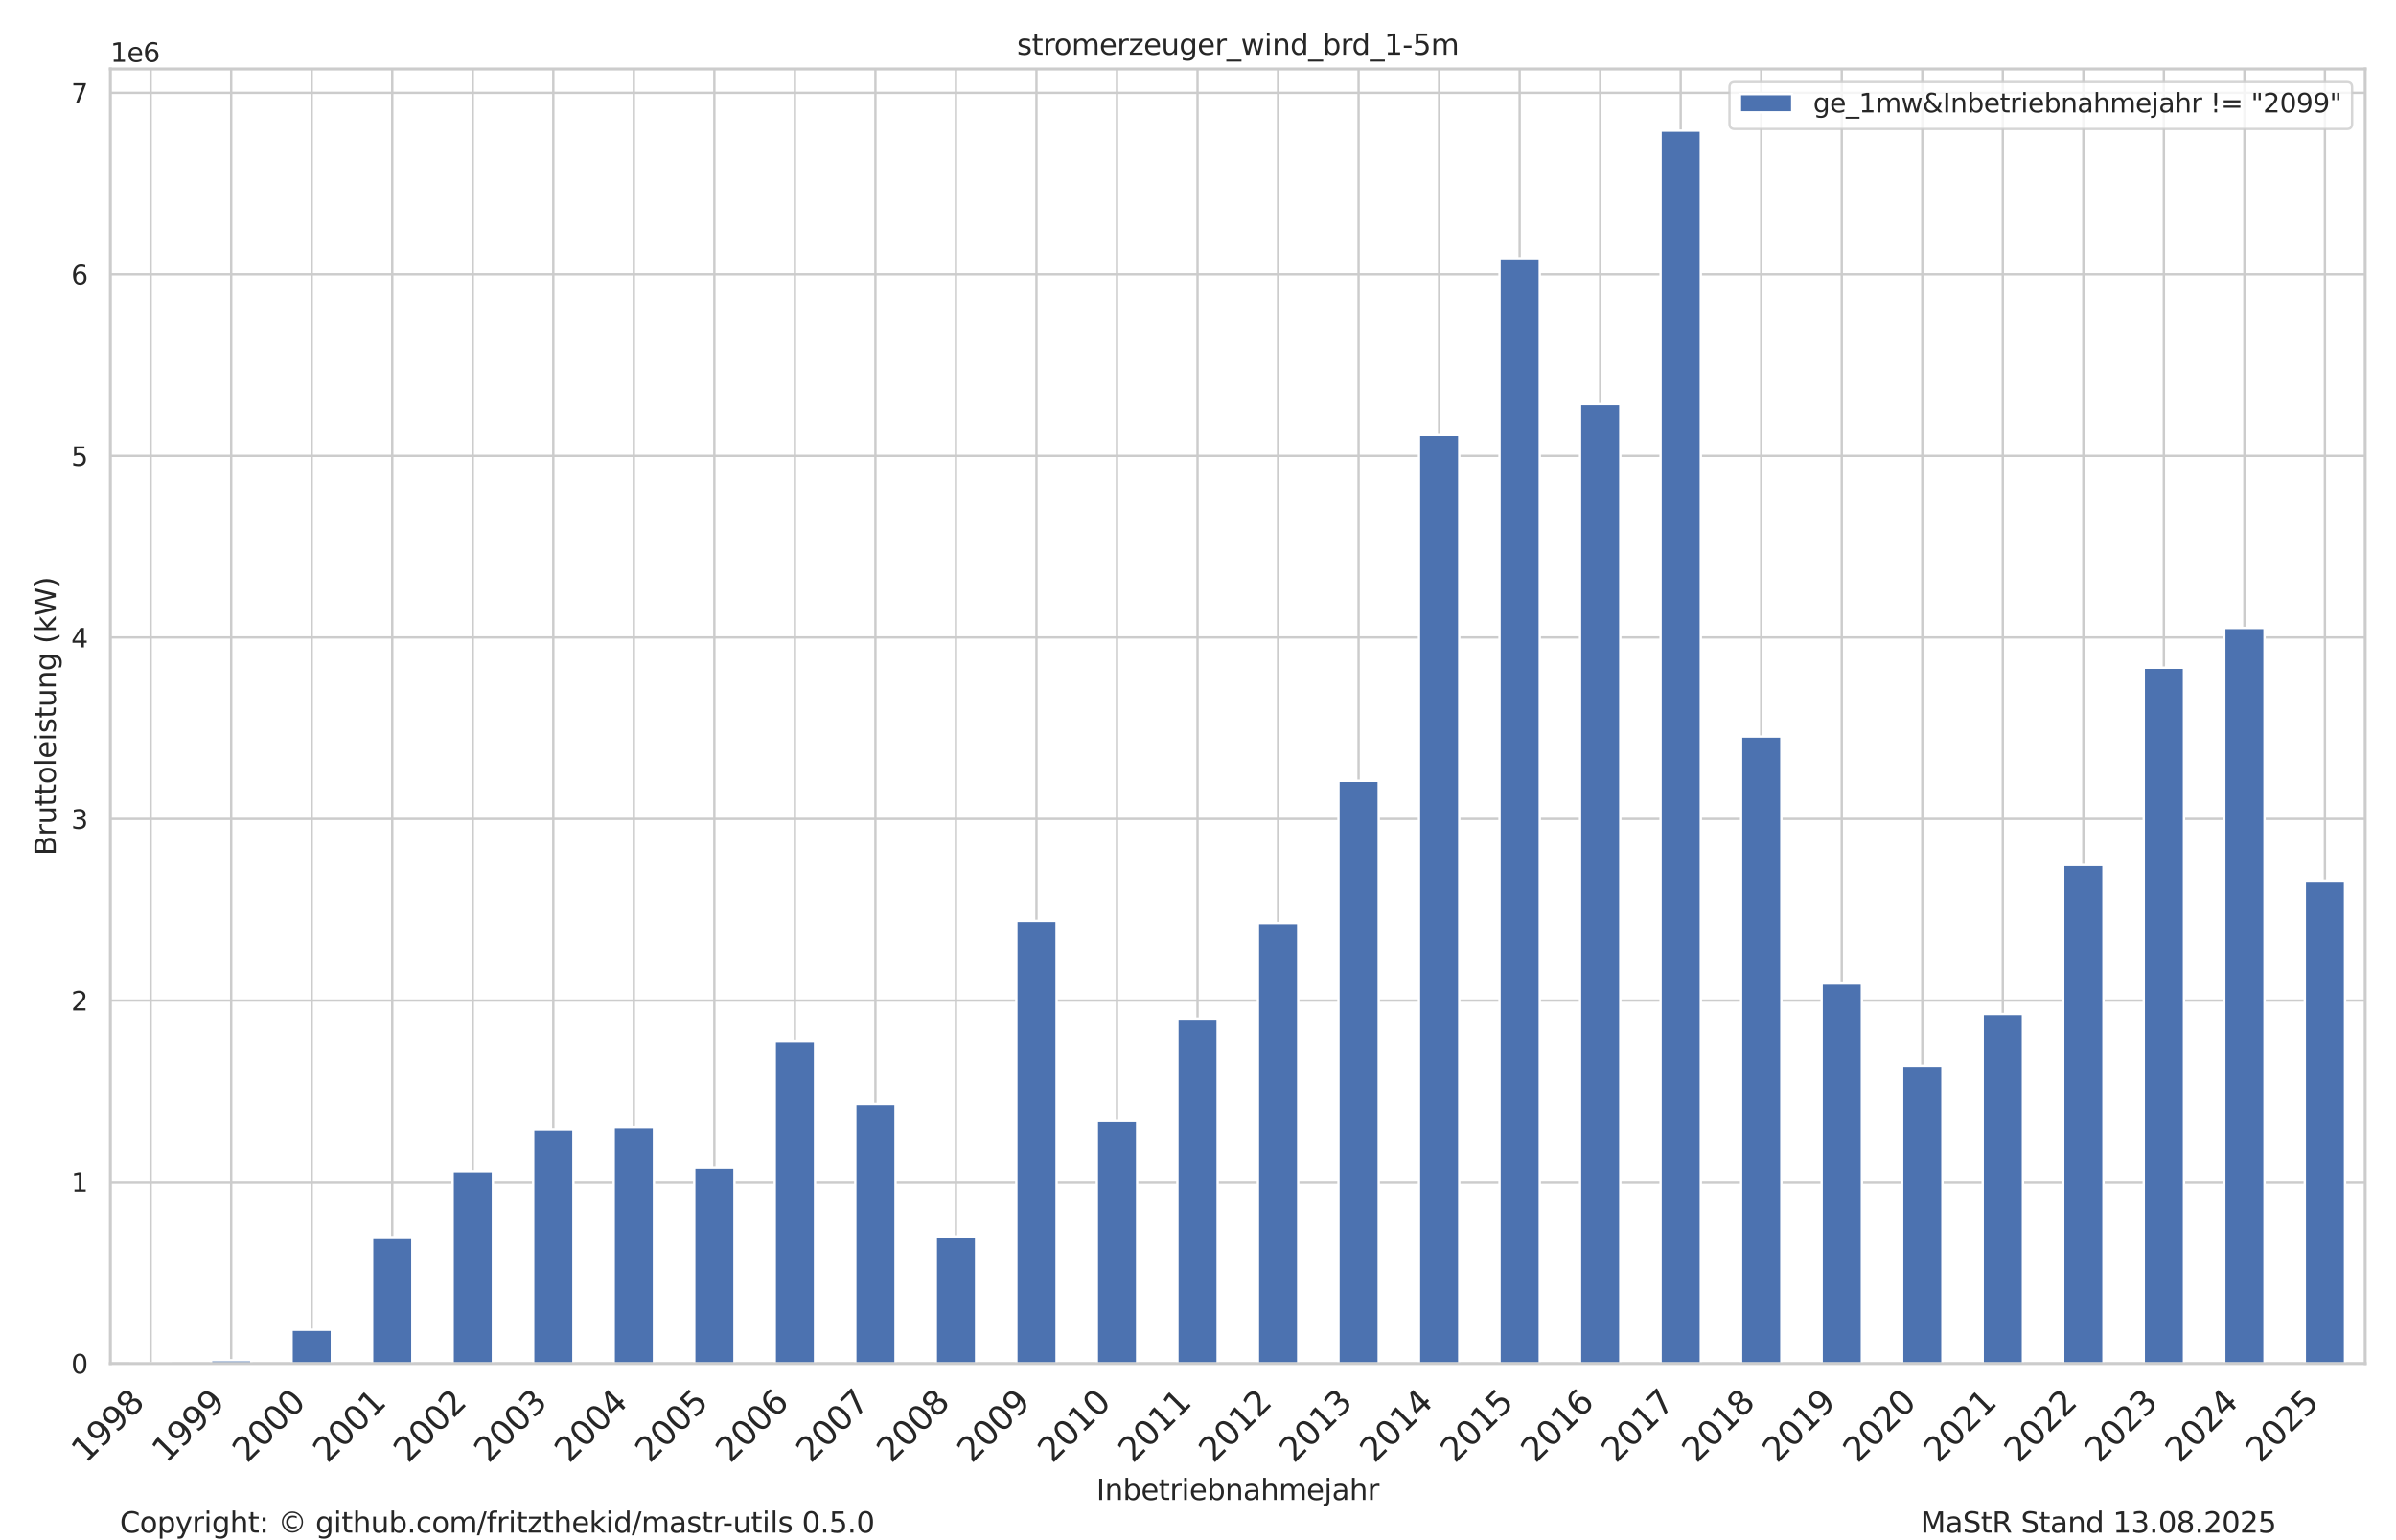 <?xml version="1.0" encoding="UTF-8" standalone="no"?>
<!DOCTYPE svg PUBLIC "-//W3C//DTD SVG 1.1//EN" "http://www.w3.org/Graphics/SVG/1.1/DTD/svg11.dtd">
<svg xmlns:xlink="http://www.w3.org/1999/xlink" width="1008pt" height="648pt" viewBox="0 0 1008 648" xmlns="http://www.w3.org/2000/svg" version="1.1">
 <defs>
  <style type="text/css">*{stroke-linejoin: round; stroke-linecap: butt}</style>
 </defs>
 <g id="figure_1">
  <g id="patch_1">
   <path d="M 0 648  L 1008 648  L 1008 0  L 0 0  z " style="fill: #ffffff"/>
  </g>
  <g id="axes_1">
   <g id="patch_2">
    <path d="M 46.44 573.705  L 995.04 573.705  L 995.04 29.04  L 46.44 29.04  z " style="fill: #ffffff"/>
   </g>
   <g id="matplotlib.axis_1">
    <g id="xtick_1">
     <g id="line2d_1">
      <path d="M 63.379 573.705  L 63.379 29.04  " clip-path="url(#p57f9982b40)" style="fill: none; stroke: #cccccc; stroke-linecap: round"/>
     </g>
     <g id="text_1">
      <!-- 1998 -->
      <g style="fill: #262626" transform="translate(36.126 615.922) rotate(-45) scale(0.14 -0.14)">
       <defs>
        <path id="DejaVuSans-31" d="M 794 531  L 1825 531  L 1825 4091  L 703 3866  L 703 4441  L 1819 4666  L 2450 4666  L 2450 531  L 3481 531  L 3481 0  L 794 0  L 794 531  z " transform="scale(0.016)"/>
        <path id="DejaVuSans-39" d="M 703 97  L 703 672  Q 941 559 1184 500  Q 1428 441 1663 441  Q 2288 441 2617 861  Q 2947 1281 2994 2138  Q 2813 1869 2534 1725  Q 2256 1581 1919 1581  Q 1219 1581 811 2004  Q 403 2428 403 3163  Q 403 3881 828 4315  Q 1253 4750 1959 4750  Q 2769 4750 3195 4129  Q 3622 3509 3622 2328  Q 3622 1225 3098 567  Q 2575 -91 1691 -91  Q 1453 -91 1209 -44  Q 966 3 703 97  z M 1959 2075  Q 2384 2075 2632 2365  Q 2881 2656 2881 3163  Q 2881 3666 2632 3958  Q 2384 4250 1959 4250  Q 1534 4250 1286 3958  Q 1038 3666 1038 3163  Q 1038 2656 1286 2365  Q 1534 2075 1959 2075  z " transform="scale(0.016)"/>
        <path id="DejaVuSans-38" d="M 2034 2216  Q 1584 2216 1326 1975  Q 1069 1734 1069 1313  Q 1069 891 1326 650  Q 1584 409 2034 409  Q 2484 409 2743 651  Q 3003 894 3003 1313  Q 3003 1734 2745 1975  Q 2488 2216 2034 2216  z M 1403 2484  Q 997 2584 770 2862  Q 544 3141 544 3541  Q 544 4100 942 4425  Q 1341 4750 2034 4750  Q 2731 4750 3128 4425  Q 3525 4100 3525 3541  Q 3525 3141 3298 2862  Q 3072 2584 2669 2484  Q 3125 2378 3379 2068  Q 3634 1759 3634 1313  Q 3634 634 3220 271  Q 2806 -91 2034 -91  Q 1263 -91 848 271  Q 434 634 434 1313  Q 434 1759 690 2068  Q 947 2378 1403 2484  z M 1172 3481  Q 1172 3119 1398 2916  Q 1625 2713 2034 2713  Q 2441 2713 2670 2916  Q 2900 3119 2900 3481  Q 2900 3844 2670 4047  Q 2441 4250 2034 4250  Q 1625 4250 1398 4047  Q 1172 3844 1172 3481  z " transform="scale(0.016)"/>
       </defs>
       <use xlink:href="#DejaVuSans-31"/>
       <use xlink:href="#DejaVuSans-39" transform="translate(63.623 0)"/>
       <use xlink:href="#DejaVuSans-39" transform="translate(127.246 0)"/>
       <use xlink:href="#DejaVuSans-38" transform="translate(190.869 0)"/>
      </g>
     </g>
    </g>
    <g id="xtick_2">
     <g id="line2d_2">
      <path d="M 97.258 573.705  L 97.258 29.04  " clip-path="url(#p57f9982b40)" style="fill: none; stroke: #cccccc; stroke-linecap: round"/>
     </g>
     <g id="text_2">
      <!-- 1999 -->
      <g style="fill: #262626" transform="translate(70.005 615.922) rotate(-45) scale(0.14 -0.14)">
       <use xlink:href="#DejaVuSans-31"/>
       <use xlink:href="#DejaVuSans-39" transform="translate(63.623 0)"/>
       <use xlink:href="#DejaVuSans-39" transform="translate(127.246 0)"/>
       <use xlink:href="#DejaVuSans-39" transform="translate(190.869 0)"/>
      </g>
     </g>
    </g>
    <g id="xtick_3">
     <g id="line2d_3">
      <path d="M 131.136 573.705  L 131.136 29.04  " clip-path="url(#p57f9982b40)" style="fill: none; stroke: #cccccc; stroke-linecap: round"/>
     </g>
     <g id="text_3">
      <!-- 2000 -->
      <g style="fill: #262626" transform="translate(103.883 615.922) rotate(-45) scale(0.14 -0.14)">
       <defs>
        <path id="DejaVuSans-32" d="M 1228 531  L 3431 531  L 3431 0  L 469 0  L 469 531  Q 828 903 1448 1529  Q 2069 2156 2228 2338  Q 2531 2678 2651 2914  Q 2772 3150 2772 3378  Q 2772 3750 2511 3984  Q 2250 4219 1831 4219  Q 1534 4219 1204 4116  Q 875 4013 500 3803  L 500 4441  Q 881 4594 1212 4672  Q 1544 4750 1819 4750  Q 2544 4750 2975 4387  Q 3406 4025 3406 3419  Q 3406 3131 3298 2873  Q 3191 2616 2906 2266  Q 2828 2175 2409 1742  Q 1991 1309 1228 531  z " transform="scale(0.016)"/>
        <path id="DejaVuSans-30" d="M 2034 4250  Q 1547 4250 1301 3770  Q 1056 3291 1056 2328  Q 1056 1369 1301 889  Q 1547 409 2034 409  Q 2525 409 2770 889  Q 3016 1369 3016 2328  Q 3016 3291 2770 3770  Q 2525 4250 2034 4250  z M 2034 4750  Q 2819 4750 3233 4129  Q 3647 3509 3647 2328  Q 3647 1150 3233 529  Q 2819 -91 2034 -91  Q 1250 -91 836 529  Q 422 1150 422 2328  Q 422 3509 836 4129  Q 1250 4750 2034 4750  z " transform="scale(0.016)"/>
       </defs>
       <use xlink:href="#DejaVuSans-32"/>
       <use xlink:href="#DejaVuSans-30" transform="translate(63.623 0)"/>
       <use xlink:href="#DejaVuSans-30" transform="translate(127.246 0)"/>
       <use xlink:href="#DejaVuSans-30" transform="translate(190.869 0)"/>
      </g>
     </g>
    </g>
    <g id="xtick_4">
     <g id="line2d_4">
      <path d="M 165.015 573.705  L 165.015 29.04  " clip-path="url(#p57f9982b40)" style="fill: none; stroke: #cccccc; stroke-linecap: round"/>
     </g>
     <g id="text_4">
      <!-- 2001 -->
      <g style="fill: #262626" transform="translate(137.762 615.922) rotate(-45) scale(0.14 -0.14)">
       <use xlink:href="#DejaVuSans-32"/>
       <use xlink:href="#DejaVuSans-30" transform="translate(63.623 0)"/>
       <use xlink:href="#DejaVuSans-30" transform="translate(127.246 0)"/>
       <use xlink:href="#DejaVuSans-31" transform="translate(190.869 0)"/>
      </g>
     </g>
    </g>
    <g id="xtick_5">
     <g id="line2d_5">
      <path d="M 198.894 573.705  L 198.894 29.04  " clip-path="url(#p57f9982b40)" style="fill: none; stroke: #cccccc; stroke-linecap: round"/>
     </g>
     <g id="text_5">
      <!-- 2002 -->
      <g style="fill: #262626" transform="translate(171.641 615.922) rotate(-45) scale(0.14 -0.14)">
       <use xlink:href="#DejaVuSans-32"/>
       <use xlink:href="#DejaVuSans-30" transform="translate(63.623 0)"/>
       <use xlink:href="#DejaVuSans-30" transform="translate(127.246 0)"/>
       <use xlink:href="#DejaVuSans-32" transform="translate(190.869 0)"/>
      </g>
     </g>
    </g>
    <g id="xtick_6">
     <g id="line2d_6">
      <path d="M 232.772 573.705  L 232.772 29.04  " clip-path="url(#p57f9982b40)" style="fill: none; stroke: #cccccc; stroke-linecap: round"/>
     </g>
     <g id="text_6">
      <!-- 2003 -->
      <g style="fill: #262626" transform="translate(205.519 615.922) rotate(-45) scale(0.14 -0.14)">
       <defs>
        <path id="DejaVuSans-33" d="M 2597 2516  Q 3050 2419 3304 2112  Q 3559 1806 3559 1356  Q 3559 666 3084 287  Q 2609 -91 1734 -91  Q 1441 -91 1130 -33  Q 819 25 488 141  L 488 750  Q 750 597 1062 519  Q 1375 441 1716 441  Q 2309 441 2620 675  Q 2931 909 2931 1356  Q 2931 1769 2642 2001  Q 2353 2234 1838 2234  L 1294 2234  L 1294 2753  L 1863 2753  Q 2328 2753 2575 2939  Q 2822 3125 2822 3475  Q 2822 3834 2567 4026  Q 2313 4219 1838 4219  Q 1578 4219 1281 4162  Q 984 4106 628 3988  L 628 4550  Q 988 4650 1302 4700  Q 1616 4750 1894 4750  Q 2613 4750 3031 4423  Q 3450 4097 3450 3541  Q 3450 3153 3228 2886  Q 3006 2619 2597 2516  z " transform="scale(0.016)"/>
       </defs>
       <use xlink:href="#DejaVuSans-32"/>
       <use xlink:href="#DejaVuSans-30" transform="translate(63.623 0)"/>
       <use xlink:href="#DejaVuSans-30" transform="translate(127.246 0)"/>
       <use xlink:href="#DejaVuSans-33" transform="translate(190.869 0)"/>
      </g>
     </g>
    </g>
    <g id="xtick_7">
     <g id="line2d_7">
      <path d="M 266.651 573.705  L 266.651 29.04  " clip-path="url(#p57f9982b40)" style="fill: none; stroke: #cccccc; stroke-linecap: round"/>
     </g>
     <g id="text_7">
      <!-- 2004 -->
      <g style="fill: #262626" transform="translate(239.398 615.922) rotate(-45) scale(0.14 -0.14)">
       <defs>
        <path id="DejaVuSans-34" d="M 2419 4116  L 825 1625  L 2419 1625  L 2419 4116  z M 2253 4666  L 3047 4666  L 3047 1625  L 3713 1625  L 3713 1100  L 3047 1100  L 3047 0  L 2419 0  L 2419 1100  L 313 1100  L 313 1709  L 2253 4666  z " transform="scale(0.016)"/>
       </defs>
       <use xlink:href="#DejaVuSans-32"/>
       <use xlink:href="#DejaVuSans-30" transform="translate(63.623 0)"/>
       <use xlink:href="#DejaVuSans-30" transform="translate(127.246 0)"/>
       <use xlink:href="#DejaVuSans-34" transform="translate(190.869 0)"/>
      </g>
     </g>
    </g>
    <g id="xtick_8">
     <g id="line2d_8">
      <path d="M 300.529 573.705  L 300.529 29.04  " clip-path="url(#p57f9982b40)" style="fill: none; stroke: #cccccc; stroke-linecap: round"/>
     </g>
     <g id="text_8">
      <!-- 2005 -->
      <g style="fill: #262626" transform="translate(273.276 615.922) rotate(-45) scale(0.14 -0.14)">
       <defs>
        <path id="DejaVuSans-35" d="M 691 4666  L 3169 4666  L 3169 4134  L 1269 4134  L 1269 2991  Q 1406 3038 1543 3061  Q 1681 3084 1819 3084  Q 2600 3084 3056 2656  Q 3513 2228 3513 1497  Q 3513 744 3044 326  Q 2575 -91 1722 -91  Q 1428 -91 1123 -41  Q 819 9 494 109  L 494 744  Q 775 591 1075 516  Q 1375 441 1709 441  Q 2250 441 2565 725  Q 2881 1009 2881 1497  Q 2881 1984 2565 2268  Q 2250 2553 1709 2553  Q 1456 2553 1204 2497  Q 953 2441 691 2322  L 691 4666  z " transform="scale(0.016)"/>
       </defs>
       <use xlink:href="#DejaVuSans-32"/>
       <use xlink:href="#DejaVuSans-30" transform="translate(63.623 0)"/>
       <use xlink:href="#DejaVuSans-30" transform="translate(127.246 0)"/>
       <use xlink:href="#DejaVuSans-35" transform="translate(190.869 0)"/>
      </g>
     </g>
    </g>
    <g id="xtick_9">
     <g id="line2d_9">
      <path d="M 334.408 573.705  L 334.408 29.04  " clip-path="url(#p57f9982b40)" style="fill: none; stroke: #cccccc; stroke-linecap: round"/>
     </g>
     <g id="text_9">
      <!-- 2006 -->
      <g style="fill: #262626" transform="translate(307.155 615.922) rotate(-45) scale(0.14 -0.14)">
       <defs>
        <path id="DejaVuSans-36" d="M 2113 2584  Q 1688 2584 1439 2293  Q 1191 2003 1191 1497  Q 1191 994 1439 701  Q 1688 409 2113 409  Q 2538 409 2786 701  Q 3034 994 3034 1497  Q 3034 2003 2786 2293  Q 2538 2584 2113 2584  z M 3366 4563  L 3366 3988  Q 3128 4100 2886 4159  Q 2644 4219 2406 4219  Q 1781 4219 1451 3797  Q 1122 3375 1075 2522  Q 1259 2794 1537 2939  Q 1816 3084 2150 3084  Q 2853 3084 3261 2657  Q 3669 2231 3669 1497  Q 3669 778 3244 343  Q 2819 -91 2113 -91  Q 1303 -91 875 529  Q 447 1150 447 2328  Q 447 3434 972 4092  Q 1497 4750 2381 4750  Q 2619 4750 2861 4703  Q 3103 4656 3366 4563  z " transform="scale(0.016)"/>
       </defs>
       <use xlink:href="#DejaVuSans-32"/>
       <use xlink:href="#DejaVuSans-30" transform="translate(63.623 0)"/>
       <use xlink:href="#DejaVuSans-30" transform="translate(127.246 0)"/>
       <use xlink:href="#DejaVuSans-36" transform="translate(190.869 0)"/>
      </g>
     </g>
    </g>
    <g id="xtick_10">
     <g id="line2d_10">
      <path d="M 368.286 573.705  L 368.286 29.04  " clip-path="url(#p57f9982b40)" style="fill: none; stroke: #cccccc; stroke-linecap: round"/>
     </g>
     <g id="text_10">
      <!-- 2007 -->
      <g style="fill: #262626" transform="translate(341.033 615.922) rotate(-45) scale(0.14 -0.14)">
       <defs>
        <path id="DejaVuSans-37" d="M 525 4666  L 3525 4666  L 3525 4397  L 1831 0  L 1172 0  L 2766 4134  L 525 4134  L 525 4666  z " transform="scale(0.016)"/>
       </defs>
       <use xlink:href="#DejaVuSans-32"/>
       <use xlink:href="#DejaVuSans-30" transform="translate(63.623 0)"/>
       <use xlink:href="#DejaVuSans-30" transform="translate(127.246 0)"/>
       <use xlink:href="#DejaVuSans-37" transform="translate(190.869 0)"/>
      </g>
     </g>
    </g>
    <g id="xtick_11">
     <g id="line2d_11">
      <path d="M 402.165 573.705  L 402.165 29.04  " clip-path="url(#p57f9982b40)" style="fill: none; stroke: #cccccc; stroke-linecap: round"/>
     </g>
     <g id="text_11">
      <!-- 2008 -->
      <g style="fill: #262626" transform="translate(374.912 615.922) rotate(-45) scale(0.14 -0.14)">
       <use xlink:href="#DejaVuSans-32"/>
       <use xlink:href="#DejaVuSans-30" transform="translate(63.623 0)"/>
       <use xlink:href="#DejaVuSans-30" transform="translate(127.246 0)"/>
       <use xlink:href="#DejaVuSans-38" transform="translate(190.869 0)"/>
      </g>
     </g>
    </g>
    <g id="xtick_12">
     <g id="line2d_12">
      <path d="M 436.044 573.705  L 436.044 29.04  " clip-path="url(#p57f9982b40)" style="fill: none; stroke: #cccccc; stroke-linecap: round"/>
     </g>
     <g id="text_12">
      <!-- 2009 -->
      <g style="fill: #262626" transform="translate(408.791 615.922) rotate(-45) scale(0.14 -0.14)">
       <use xlink:href="#DejaVuSans-32"/>
       <use xlink:href="#DejaVuSans-30" transform="translate(63.623 0)"/>
       <use xlink:href="#DejaVuSans-30" transform="translate(127.246 0)"/>
       <use xlink:href="#DejaVuSans-39" transform="translate(190.869 0)"/>
      </g>
     </g>
    </g>
    <g id="xtick_13">
     <g id="line2d_13">
      <path d="M 469.922 573.705  L 469.922 29.04  " clip-path="url(#p57f9982b40)" style="fill: none; stroke: #cccccc; stroke-linecap: round"/>
     </g>
     <g id="text_13">
      <!-- 2010 -->
      <g style="fill: #262626" transform="translate(442.669 615.922) rotate(-45) scale(0.14 -0.14)">
       <use xlink:href="#DejaVuSans-32"/>
       <use xlink:href="#DejaVuSans-30" transform="translate(63.623 0)"/>
       <use xlink:href="#DejaVuSans-31" transform="translate(127.246 0)"/>
       <use xlink:href="#DejaVuSans-30" transform="translate(190.869 0)"/>
      </g>
     </g>
    </g>
    <g id="xtick_14">
     <g id="line2d_14">
      <path d="M 503.801 573.705  L 503.801 29.04  " clip-path="url(#p57f9982b40)" style="fill: none; stroke: #cccccc; stroke-linecap: round"/>
     </g>
     <g id="text_14">
      <!-- 2011 -->
      <g style="fill: #262626" transform="translate(476.548 615.922) rotate(-45) scale(0.14 -0.14)">
       <use xlink:href="#DejaVuSans-32"/>
       <use xlink:href="#DejaVuSans-30" transform="translate(63.623 0)"/>
       <use xlink:href="#DejaVuSans-31" transform="translate(127.246 0)"/>
       <use xlink:href="#DejaVuSans-31" transform="translate(190.869 0)"/>
      </g>
     </g>
    </g>
    <g id="xtick_15">
     <g id="line2d_15">
      <path d="M 537.679 573.705  L 537.679 29.04  " clip-path="url(#p57f9982b40)" style="fill: none; stroke: #cccccc; stroke-linecap: round"/>
     </g>
     <g id="text_15">
      <!-- 2012 -->
      <g style="fill: #262626" transform="translate(510.426 615.922) rotate(-45) scale(0.14 -0.14)">
       <use xlink:href="#DejaVuSans-32"/>
       <use xlink:href="#DejaVuSans-30" transform="translate(63.623 0)"/>
       <use xlink:href="#DejaVuSans-31" transform="translate(127.246 0)"/>
       <use xlink:href="#DejaVuSans-32" transform="translate(190.869 0)"/>
      </g>
     </g>
    </g>
    <g id="xtick_16">
     <g id="line2d_16">
      <path d="M 571.558 573.705  L 571.558 29.04  " clip-path="url(#p57f9982b40)" style="fill: none; stroke: #cccccc; stroke-linecap: round"/>
     </g>
     <g id="text_16">
      <!-- 2013 -->
      <g style="fill: #262626" transform="translate(544.305 615.922) rotate(-45) scale(0.14 -0.14)">
       <use xlink:href="#DejaVuSans-32"/>
       <use xlink:href="#DejaVuSans-30" transform="translate(63.623 0)"/>
       <use xlink:href="#DejaVuSans-31" transform="translate(127.246 0)"/>
       <use xlink:href="#DejaVuSans-33" transform="translate(190.869 0)"/>
      </g>
     </g>
    </g>
    <g id="xtick_17">
     <g id="line2d_17">
      <path d="M 605.436 573.705  L 605.436 29.04  " clip-path="url(#p57f9982b40)" style="fill: none; stroke: #cccccc; stroke-linecap: round"/>
     </g>
     <g id="text_17">
      <!-- 2014 -->
      <g style="fill: #262626" transform="translate(578.183 615.922) rotate(-45) scale(0.14 -0.14)">
       <use xlink:href="#DejaVuSans-32"/>
       <use xlink:href="#DejaVuSans-30" transform="translate(63.623 0)"/>
       <use xlink:href="#DejaVuSans-31" transform="translate(127.246 0)"/>
       <use xlink:href="#DejaVuSans-34" transform="translate(190.869 0)"/>
      </g>
     </g>
    </g>
    <g id="xtick_18">
     <g id="line2d_18">
      <path d="M 639.315 573.705  L 639.315 29.04  " clip-path="url(#p57f9982b40)" style="fill: none; stroke: #cccccc; stroke-linecap: round"/>
     </g>
     <g id="text_18">
      <!-- 2015 -->
      <g style="fill: #262626" transform="translate(612.062 615.922) rotate(-45) scale(0.14 -0.14)">
       <use xlink:href="#DejaVuSans-32"/>
       <use xlink:href="#DejaVuSans-30" transform="translate(63.623 0)"/>
       <use xlink:href="#DejaVuSans-31" transform="translate(127.246 0)"/>
       <use xlink:href="#DejaVuSans-35" transform="translate(190.869 0)"/>
      </g>
     </g>
    </g>
    <g id="xtick_19">
     <g id="line2d_19">
      <path d="M 673.194 573.705  L 673.194 29.04  " clip-path="url(#p57f9982b40)" style="fill: none; stroke: #cccccc; stroke-linecap: round"/>
     </g>
     <g id="text_19">
      <!-- 2016 -->
      <g style="fill: #262626" transform="translate(645.941 615.922) rotate(-45) scale(0.14 -0.14)">
       <use xlink:href="#DejaVuSans-32"/>
       <use xlink:href="#DejaVuSans-30" transform="translate(63.623 0)"/>
       <use xlink:href="#DejaVuSans-31" transform="translate(127.246 0)"/>
       <use xlink:href="#DejaVuSans-36" transform="translate(190.869 0)"/>
      </g>
     </g>
    </g>
    <g id="xtick_20">
     <g id="line2d_20">
      <path d="M 707.072 573.705  L 707.072 29.04  " clip-path="url(#p57f9982b40)" style="fill: none; stroke: #cccccc; stroke-linecap: round"/>
     </g>
     <g id="text_20">
      <!-- 2017 -->
      <g style="fill: #262626" transform="translate(679.819 615.922) rotate(-45) scale(0.14 -0.14)">
       <use xlink:href="#DejaVuSans-32"/>
       <use xlink:href="#DejaVuSans-30" transform="translate(63.623 0)"/>
       <use xlink:href="#DejaVuSans-31" transform="translate(127.246 0)"/>
       <use xlink:href="#DejaVuSans-37" transform="translate(190.869 0)"/>
      </g>
     </g>
    </g>
    <g id="xtick_21">
     <g id="line2d_21">
      <path d="M 740.951 573.705  L 740.951 29.04  " clip-path="url(#p57f9982b40)" style="fill: none; stroke: #cccccc; stroke-linecap: round"/>
     </g>
     <g id="text_21">
      <!-- 2018 -->
      <g style="fill: #262626" transform="translate(713.698 615.922) rotate(-45) scale(0.14 -0.14)">
       <use xlink:href="#DejaVuSans-32"/>
       <use xlink:href="#DejaVuSans-30" transform="translate(63.623 0)"/>
       <use xlink:href="#DejaVuSans-31" transform="translate(127.246 0)"/>
       <use xlink:href="#DejaVuSans-38" transform="translate(190.869 0)"/>
      </g>
     </g>
    </g>
    <g id="xtick_22">
     <g id="line2d_22">
      <path d="M 774.829 573.705  L 774.829 29.04  " clip-path="url(#p57f9982b40)" style="fill: none; stroke: #cccccc; stroke-linecap: round"/>
     </g>
     <g id="text_22">
      <!-- 2019 -->
      <g style="fill: #262626" transform="translate(747.576 615.922) rotate(-45) scale(0.14 -0.14)">
       <use xlink:href="#DejaVuSans-32"/>
       <use xlink:href="#DejaVuSans-30" transform="translate(63.623 0)"/>
       <use xlink:href="#DejaVuSans-31" transform="translate(127.246 0)"/>
       <use xlink:href="#DejaVuSans-39" transform="translate(190.869 0)"/>
      </g>
     </g>
    </g>
    <g id="xtick_23">
     <g id="line2d_23">
      <path d="M 808.708 573.705  L 808.708 29.04  " clip-path="url(#p57f9982b40)" style="fill: none; stroke: #cccccc; stroke-linecap: round"/>
     </g>
     <g id="text_23">
      <!-- 2020 -->
      <g style="fill: #262626" transform="translate(781.455 615.922) rotate(-45) scale(0.14 -0.14)">
       <use xlink:href="#DejaVuSans-32"/>
       <use xlink:href="#DejaVuSans-30" transform="translate(63.623 0)"/>
       <use xlink:href="#DejaVuSans-32" transform="translate(127.246 0)"/>
       <use xlink:href="#DejaVuSans-30" transform="translate(190.869 0)"/>
      </g>
     </g>
    </g>
    <g id="xtick_24">
     <g id="line2d_24">
      <path d="M 842.586 573.705  L 842.586 29.04  " clip-path="url(#p57f9982b40)" style="fill: none; stroke: #cccccc; stroke-linecap: round"/>
     </g>
     <g id="text_24">
      <!-- 2021 -->
      <g style="fill: #262626" transform="translate(815.333 615.922) rotate(-45) scale(0.14 -0.14)">
       <use xlink:href="#DejaVuSans-32"/>
       <use xlink:href="#DejaVuSans-30" transform="translate(63.623 0)"/>
       <use xlink:href="#DejaVuSans-32" transform="translate(127.246 0)"/>
       <use xlink:href="#DejaVuSans-31" transform="translate(190.869 0)"/>
      </g>
     </g>
    </g>
    <g id="xtick_25">
     <g id="line2d_25">
      <path d="M 876.465 573.705  L 876.465 29.04  " clip-path="url(#p57f9982b40)" style="fill: none; stroke: #cccccc; stroke-linecap: round"/>
     </g>
     <g id="text_25">
      <!-- 2022 -->
      <g style="fill: #262626" transform="translate(849.212 615.922) rotate(-45) scale(0.14 -0.14)">
       <use xlink:href="#DejaVuSans-32"/>
       <use xlink:href="#DejaVuSans-30" transform="translate(63.623 0)"/>
       <use xlink:href="#DejaVuSans-32" transform="translate(127.246 0)"/>
       <use xlink:href="#DejaVuSans-32" transform="translate(190.869 0)"/>
      </g>
     </g>
    </g>
    <g id="xtick_26">
     <g id="line2d_26">
      <path d="M 910.344 573.705  L 910.344 29.04  " clip-path="url(#p57f9982b40)" style="fill: none; stroke: #cccccc; stroke-linecap: round"/>
     </g>
     <g id="text_26">
      <!-- 2023 -->
      <g style="fill: #262626" transform="translate(883.091 615.922) rotate(-45) scale(0.14 -0.14)">
       <use xlink:href="#DejaVuSans-32"/>
       <use xlink:href="#DejaVuSans-30" transform="translate(63.623 0)"/>
       <use xlink:href="#DejaVuSans-32" transform="translate(127.246 0)"/>
       <use xlink:href="#DejaVuSans-33" transform="translate(190.869 0)"/>
      </g>
     </g>
    </g>
    <g id="xtick_27">
     <g id="line2d_27">
      <path d="M 944.222 573.705  L 944.222 29.04  " clip-path="url(#p57f9982b40)" style="fill: none; stroke: #cccccc; stroke-linecap: round"/>
     </g>
     <g id="text_27">
      <!-- 2024 -->
      <g style="fill: #262626" transform="translate(916.969 615.922) rotate(-45) scale(0.14 -0.14)">
       <use xlink:href="#DejaVuSans-32"/>
       <use xlink:href="#DejaVuSans-30" transform="translate(63.623 0)"/>
       <use xlink:href="#DejaVuSans-32" transform="translate(127.246 0)"/>
       <use xlink:href="#DejaVuSans-34" transform="translate(190.869 0)"/>
      </g>
     </g>
    </g>
    <g id="xtick_28">
     <g id="line2d_28">
      <path d="M 978.101 573.705  L 978.101 29.04  " clip-path="url(#p57f9982b40)" style="fill: none; stroke: #cccccc; stroke-linecap: round"/>
     </g>
     <g id="text_28">
      <!-- 2025 -->
      <g style="fill: #262626" transform="translate(950.848 615.922) rotate(-45) scale(0.14 -0.14)">
       <use xlink:href="#DejaVuSans-32"/>
       <use xlink:href="#DejaVuSans-30" transform="translate(63.623 0)"/>
       <use xlink:href="#DejaVuSans-32" transform="translate(127.246 0)"/>
       <use xlink:href="#DejaVuSans-35" transform="translate(190.869 0)"/>
      </g>
     </g>
    </g>
    <g id="text_29">
     <!-- Inbetriebnahmejahr -->
     <g style="fill: #262626" transform="translate(461.249 631.099) scale(0.12 -0.12)">
      <defs>
       <path id="DejaVuSans-49" d="M 628 4666  L 1259 4666  L 1259 0  L 628 0  L 628 4666  z " transform="scale(0.016)"/>
       <path id="DejaVuSans-6e" d="M 3513 2113  L 3513 0  L 2938 0  L 2938 2094  Q 2938 2591 2744 2837  Q 2550 3084 2163 3084  Q 1697 3084 1428 2787  Q 1159 2491 1159 1978  L 1159 0  L 581 0  L 581 3500  L 1159 3500  L 1159 2956  Q 1366 3272 1645 3428  Q 1925 3584 2291 3584  Q 2894 3584 3203 3211  Q 3513 2838 3513 2113  z " transform="scale(0.016)"/>
       <path id="DejaVuSans-62" d="M 3116 1747  Q 3116 2381 2855 2742  Q 2594 3103 2138 3103  Q 1681 3103 1420 2742  Q 1159 2381 1159 1747  Q 1159 1113 1420 752  Q 1681 391 2138 391  Q 2594 391 2855 752  Q 3116 1113 3116 1747  z M 1159 2969  Q 1341 3281 1617 3432  Q 1894 3584 2278 3584  Q 2916 3584 3314 3078  Q 3713 2572 3713 1747  Q 3713 922 3314 415  Q 2916 -91 2278 -91  Q 1894 -91 1617 61  Q 1341 213 1159 525  L 1159 0  L 581 0  L 581 4863  L 1159 4863  L 1159 2969  z " transform="scale(0.016)"/>
       <path id="DejaVuSans-65" d="M 3597 1894  L 3597 1613  L 953 1613  Q 991 1019 1311 708  Q 1631 397 2203 397  Q 2534 397 2845 478  Q 3156 559 3463 722  L 3463 178  Q 3153 47 2828 -22  Q 2503 -91 2169 -91  Q 1331 -91 842 396  Q 353 884 353 1716  Q 353 2575 817 3079  Q 1281 3584 2069 3584  Q 2775 3584 3186 3129  Q 3597 2675 3597 1894  z M 3022 2063  Q 3016 2534 2758 2815  Q 2500 3097 2075 3097  Q 1594 3097 1305 2825  Q 1016 2553 972 2059  L 3022 2063  z " transform="scale(0.016)"/>
       <path id="DejaVuSans-74" d="M 1172 4494  L 1172 3500  L 2356 3500  L 2356 3053  L 1172 3053  L 1172 1153  Q 1172 725 1289 603  Q 1406 481 1766 481  L 2356 481  L 2356 0  L 1766 0  Q 1100 0 847 248  Q 594 497 594 1153  L 594 3053  L 172 3053  L 172 3500  L 594 3500  L 594 4494  L 1172 4494  z " transform="scale(0.016)"/>
       <path id="DejaVuSans-72" d="M 2631 2963  Q 2534 3019 2420 3045  Q 2306 3072 2169 3072  Q 1681 3072 1420 2755  Q 1159 2438 1159 1844  L 1159 0  L 581 0  L 581 3500  L 1159 3500  L 1159 2956  Q 1341 3275 1631 3429  Q 1922 3584 2338 3584  Q 2397 3584 2469 3576  Q 2541 3569 2628 3553  L 2631 2963  z " transform="scale(0.016)"/>
       <path id="DejaVuSans-69" d="M 603 3500  L 1178 3500  L 1178 0  L 603 0  L 603 3500  z M 603 4863  L 1178 4863  L 1178 4134  L 603 4134  L 603 4863  z " transform="scale(0.016)"/>
       <path id="DejaVuSans-61" d="M 2194 1759  Q 1497 1759 1228 1600  Q 959 1441 959 1056  Q 959 750 1161 570  Q 1363 391 1709 391  Q 2188 391 2477 730  Q 2766 1069 2766 1631  L 2766 1759  L 2194 1759  z M 3341 1997  L 3341 0  L 2766 0  L 2766 531  Q 2569 213 2275 61  Q 1981 -91 1556 -91  Q 1019 -91 701 211  Q 384 513 384 1019  Q 384 1609 779 1909  Q 1175 2209 1959 2209  L 2766 2209  L 2766 2266  Q 2766 2663 2505 2880  Q 2244 3097 1772 3097  Q 1472 3097 1187 3025  Q 903 2953 641 2809  L 641 3341  Q 956 3463 1253 3523  Q 1550 3584 1831 3584  Q 2591 3584 2966 3190  Q 3341 2797 3341 1997  z " transform="scale(0.016)"/>
       <path id="DejaVuSans-68" d="M 3513 2113  L 3513 0  L 2938 0  L 2938 2094  Q 2938 2591 2744 2837  Q 2550 3084 2163 3084  Q 1697 3084 1428 2787  Q 1159 2491 1159 1978  L 1159 0  L 581 0  L 581 4863  L 1159 4863  L 1159 2956  Q 1366 3272 1645 3428  Q 1925 3584 2291 3584  Q 2894 3584 3203 3211  Q 3513 2838 3513 2113  z " transform="scale(0.016)"/>
       <path id="DejaVuSans-6d" d="M 3328 2828  Q 3544 3216 3844 3400  Q 4144 3584 4550 3584  Q 5097 3584 5394 3201  Q 5691 2819 5691 2113  L 5691 0  L 5113 0  L 5113 2094  Q 5113 2597 4934 2840  Q 4756 3084 4391 3084  Q 3944 3084 3684 2787  Q 3425 2491 3425 1978  L 3425 0  L 2847 0  L 2847 2094  Q 2847 2600 2669 2842  Q 2491 3084 2119 3084  Q 1678 3084 1418 2786  Q 1159 2488 1159 1978  L 1159 0  L 581 0  L 581 3500  L 1159 3500  L 1159 2956  Q 1356 3278 1631 3431  Q 1906 3584 2284 3584  Q 2666 3584 2933 3390  Q 3200 3197 3328 2828  z " transform="scale(0.016)"/>
       <path id="DejaVuSans-6a" d="M 603 3500  L 1178 3500  L 1178 -63  Q 1178 -731 923 -1031  Q 669 -1331 103 -1331  L -116 -1331  L -116 -844  L 38 -844  Q 366 -844 484 -692  Q 603 -541 603 -63  L 603 3500  z M 603 4863  L 1178 4863  L 1178 4134  L 603 4134  L 603 4863  z " transform="scale(0.016)"/>
      </defs>
      <use xlink:href="#DejaVuSans-49"/>
      <use xlink:href="#DejaVuSans-6e" transform="translate(29.492 0)"/>
      <use xlink:href="#DejaVuSans-62" transform="translate(92.871 0)"/>
      <use xlink:href="#DejaVuSans-65" transform="translate(156.348 0)"/>
      <use xlink:href="#DejaVuSans-74" transform="translate(217.871 0)"/>
      <use xlink:href="#DejaVuSans-72" transform="translate(257.08 0)"/>
      <use xlink:href="#DejaVuSans-69" transform="translate(298.193 0)"/>
      <use xlink:href="#DejaVuSans-65" transform="translate(325.977 0)"/>
      <use xlink:href="#DejaVuSans-62" transform="translate(387.5 0)"/>
      <use xlink:href="#DejaVuSans-6e" transform="translate(450.977 0)"/>
      <use xlink:href="#DejaVuSans-61" transform="translate(514.355 0)"/>
      <use xlink:href="#DejaVuSans-68" transform="translate(575.635 0)"/>
      <use xlink:href="#DejaVuSans-6d" transform="translate(639.014 0)"/>
      <use xlink:href="#DejaVuSans-65" transform="translate(736.426 0)"/>
      <use xlink:href="#DejaVuSans-6a" transform="translate(797.949 0)"/>
      <use xlink:href="#DejaVuSans-61" transform="translate(825.732 0)"/>
      <use xlink:href="#DejaVuSans-68" transform="translate(887.012 0)"/>
      <use xlink:href="#DejaVuSans-72" transform="translate(950.391 0)"/>
     </g>
    </g>
   </g>
   <g id="matplotlib.axis_2">
    <g id="ytick_1">
     <g id="line2d_29">
      <path d="M 46.44 573.705  L 995.04 573.705  " clip-path="url(#p57f9982b40)" style="fill: none; stroke: #cccccc; stroke-linecap: round"/>
     </g>
     <g id="text_30">
      <!-- 0 -->
      <g style="fill: #262626" transform="translate(29.941 577.885) scale(0.11 -0.11)">
       <use xlink:href="#DejaVuSans-30"/>
      </g>
     </g>
    </g>
    <g id="ytick_2">
     <g id="line2d_30">
      <path d="M 46.44 497.329  L 995.04 497.329  " clip-path="url(#p57f9982b40)" style="fill: none; stroke: #cccccc; stroke-linecap: round"/>
     </g>
     <g id="text_31">
      <!-- 1 -->
      <g style="fill: #262626" transform="translate(29.941 501.508) scale(0.11 -0.11)">
       <use xlink:href="#DejaVuSans-31"/>
      </g>
     </g>
    </g>
    <g id="ytick_3">
     <g id="line2d_31">
      <path d="M 46.44 420.952  L 995.04 420.952  " clip-path="url(#p57f9982b40)" style="fill: none; stroke: #cccccc; stroke-linecap: round"/>
     </g>
     <g id="text_32">
      <!-- 2 -->
      <g style="fill: #262626" transform="translate(29.941 425.131) scale(0.11 -0.11)">
       <use xlink:href="#DejaVuSans-32"/>
      </g>
     </g>
    </g>
    <g id="ytick_4">
     <g id="line2d_32">
      <path d="M 46.44 344.575  L 995.04 344.575  " clip-path="url(#p57f9982b40)" style="fill: none; stroke: #cccccc; stroke-linecap: round"/>
     </g>
     <g id="text_33">
      <!-- 3 -->
      <g style="fill: #262626" transform="translate(29.941 348.754) scale(0.11 -0.11)">
       <use xlink:href="#DejaVuSans-33"/>
      </g>
     </g>
    </g>
    <g id="ytick_5">
     <g id="line2d_33">
      <path d="M 46.44 268.198  L 995.04 268.198  " clip-path="url(#p57f9982b40)" style="fill: none; stroke: #cccccc; stroke-linecap: round"/>
     </g>
     <g id="text_34">
      <!-- 4 -->
      <g style="fill: #262626" transform="translate(29.941 272.377) scale(0.11 -0.11)">
       <use xlink:href="#DejaVuSans-34"/>
      </g>
     </g>
    </g>
    <g id="ytick_6">
     <g id="line2d_34">
      <path d="M 46.44 191.821  L 995.04 191.821  " clip-path="url(#p57f9982b40)" style="fill: none; stroke: #cccccc; stroke-linecap: round"/>
     </g>
     <g id="text_35">
      <!-- 5 -->
      <g style="fill: #262626" transform="translate(29.941 196) scale(0.11 -0.11)">
       <use xlink:href="#DejaVuSans-35"/>
      </g>
     </g>
    </g>
    <g id="ytick_7">
     <g id="line2d_35">
      <path d="M 46.44 115.444  L 995.04 115.444  " clip-path="url(#p57f9982b40)" style="fill: none; stroke: #cccccc; stroke-linecap: round"/>
     </g>
     <g id="text_36">
      <!-- 6 -->
      <g style="fill: #262626" transform="translate(29.941 119.624) scale(0.11 -0.11)">
       <use xlink:href="#DejaVuSans-36"/>
      </g>
     </g>
    </g>
    <g id="ytick_8">
     <g id="line2d_36">
      <path d="M 46.44 39.068  L 995.04 39.068  " clip-path="url(#p57f9982b40)" style="fill: none; stroke: #cccccc; stroke-linecap: round"/>
     </g>
     <g id="text_37">
      <!-- 7 -->
      <g style="fill: #262626" transform="translate(29.941 43.247) scale(0.11 -0.11)">
       <use xlink:href="#DejaVuSans-37"/>
      </g>
     </g>
    </g>
    <g id="text_38">
     <!-- Bruttoleistung (kW) -->
     <g style="fill: #262626" transform="translate(23.446 360.047) rotate(-90) scale(0.12 -0.12)">
      <defs>
       <path id="DejaVuSans-42" d="M 1259 2228  L 1259 519  L 2272 519  Q 2781 519 3026 730  Q 3272 941 3272 1375  Q 3272 1813 3026 2020  Q 2781 2228 2272 2228  L 1259 2228  z M 1259 4147  L 1259 2741  L 2194 2741  Q 2656 2741 2882 2914  Q 3109 3088 3109 3444  Q 3109 3797 2882 3972  Q 2656 4147 2194 4147  L 1259 4147  z M 628 4666  L 2241 4666  Q 2963 4666 3353 4366  Q 3744 4066 3744 3513  Q 3744 3084 3544 2831  Q 3344 2578 2956 2516  Q 3422 2416 3680 2098  Q 3938 1781 3938 1306  Q 3938 681 3513 340  Q 3088 0 2303 0  L 628 0  L 628 4666  z " transform="scale(0.016)"/>
       <path id="DejaVuSans-75" d="M 544 1381  L 544 3500  L 1119 3500  L 1119 1403  Q 1119 906 1312 657  Q 1506 409 1894 409  Q 2359 409 2629 706  Q 2900 1003 2900 1516  L 2900 3500  L 3475 3500  L 3475 0  L 2900 0  L 2900 538  Q 2691 219 2414 64  Q 2138 -91 1772 -91  Q 1169 -91 856 284  Q 544 659 544 1381  z M 1991 3584  L 1991 3584  z " transform="scale(0.016)"/>
       <path id="DejaVuSans-6f" d="M 1959 3097  Q 1497 3097 1228 2736  Q 959 2375 959 1747  Q 959 1119 1226 758  Q 1494 397 1959 397  Q 2419 397 2687 759  Q 2956 1122 2956 1747  Q 2956 2369 2687 2733  Q 2419 3097 1959 3097  z M 1959 3584  Q 2709 3584 3137 3096  Q 3566 2609 3566 1747  Q 3566 888 3137 398  Q 2709 -91 1959 -91  Q 1206 -91 779 398  Q 353 888 353 1747  Q 353 2609 779 3096  Q 1206 3584 1959 3584  z " transform="scale(0.016)"/>
       <path id="DejaVuSans-6c" d="M 603 4863  L 1178 4863  L 1178 0  L 603 0  L 603 4863  z " transform="scale(0.016)"/>
       <path id="DejaVuSans-73" d="M 2834 3397  L 2834 2853  Q 2591 2978 2328 3040  Q 2066 3103 1784 3103  Q 1356 3103 1142 2972  Q 928 2841 928 2578  Q 928 2378 1081 2264  Q 1234 2150 1697 2047  L 1894 2003  Q 2506 1872 2764 1633  Q 3022 1394 3022 966  Q 3022 478 2636 193  Q 2250 -91 1575 -91  Q 1294 -91 989 -36  Q 684 19 347 128  L 347 722  Q 666 556 975 473  Q 1284 391 1588 391  Q 1994 391 2212 530  Q 2431 669 2431 922  Q 2431 1156 2273 1281  Q 2116 1406 1581 1522  L 1381 1569  Q 847 1681 609 1914  Q 372 2147 372 2553  Q 372 3047 722 3315  Q 1072 3584 1716 3584  Q 2034 3584 2315 3537  Q 2597 3491 2834 3397  z " transform="scale(0.016)"/>
       <path id="DejaVuSans-67" d="M 2906 1791  Q 2906 2416 2648 2759  Q 2391 3103 1925 3103  Q 1463 3103 1205 2759  Q 947 2416 947 1791  Q 947 1169 1205 825  Q 1463 481 1925 481  Q 2391 481 2648 825  Q 2906 1169 2906 1791  z M 3481 434  Q 3481 -459 3084 -895  Q 2688 -1331 1869 -1331  Q 1566 -1331 1297 -1286  Q 1028 -1241 775 -1147  L 775 -588  Q 1028 -725 1275 -790  Q 1522 -856 1778 -856  Q 2344 -856 2625 -561  Q 2906 -266 2906 331  L 2906 616  Q 2728 306 2450 153  Q 2172 0 1784 0  Q 1141 0 747 490  Q 353 981 353 1791  Q 353 2603 747 3093  Q 1141 3584 1784 3584  Q 2172 3584 2450 3431  Q 2728 3278 2906 2969  L 2906 3500  L 3481 3500  L 3481 434  z " transform="scale(0.016)"/>
       <path id="DejaVuSans-20" transform="scale(0.016)"/>
       <path id="DejaVuSans-28" d="M 1984 4856  Q 1566 4138 1362 3434  Q 1159 2731 1159 2009  Q 1159 1288 1364 580  Q 1569 -128 1984 -844  L 1484 -844  Q 1016 -109 783 600  Q 550 1309 550 2009  Q 550 2706 781 3412  Q 1013 4119 1484 4856  L 1984 4856  z " transform="scale(0.016)"/>
       <path id="DejaVuSans-6b" d="M 581 4863  L 1159 4863  L 1159 1991  L 2875 3500  L 3609 3500  L 1753 1863  L 3688 0  L 2938 0  L 1159 1709  L 1159 0  L 581 0  L 581 4863  z " transform="scale(0.016)"/>
       <path id="DejaVuSans-57" d="M 213 4666  L 850 4666  L 1831 722  L 2809 4666  L 3519 4666  L 4500 722  L 5478 4666  L 6119 4666  L 4947 0  L 4153 0  L 3169 4050  L 2175 0  L 1381 0  L 213 4666  z " transform="scale(0.016)"/>
       <path id="DejaVuSans-29" d="M 513 4856  L 1013 4856  Q 1481 4119 1714 3412  Q 1947 2706 1947 2009  Q 1947 1309 1714 600  Q 1481 -109 1013 -844  L 513 -844  Q 928 -128 1133 580  Q 1338 1288 1338 2009  Q 1338 2731 1133 3434  Q 928 4138 513 4856  z " transform="scale(0.016)"/>
      </defs>
      <use xlink:href="#DejaVuSans-42"/>
      <use xlink:href="#DejaVuSans-72" transform="translate(68.604 0)"/>
      <use xlink:href="#DejaVuSans-75" transform="translate(109.717 0)"/>
      <use xlink:href="#DejaVuSans-74" transform="translate(173.096 0)"/>
      <use xlink:href="#DejaVuSans-74" transform="translate(212.305 0)"/>
      <use xlink:href="#DejaVuSans-6f" transform="translate(251.514 0)"/>
      <use xlink:href="#DejaVuSans-6c" transform="translate(312.695 0)"/>
      <use xlink:href="#DejaVuSans-65" transform="translate(340.479 0)"/>
      <use xlink:href="#DejaVuSans-69" transform="translate(402.002 0)"/>
      <use xlink:href="#DejaVuSans-73" transform="translate(429.785 0)"/>
      <use xlink:href="#DejaVuSans-74" transform="translate(481.885 0)"/>
      <use xlink:href="#DejaVuSans-75" transform="translate(521.094 0)"/>
      <use xlink:href="#DejaVuSans-6e" transform="translate(584.473 0)"/>
      <use xlink:href="#DejaVuSans-67" transform="translate(647.852 0)"/>
      <use xlink:href="#DejaVuSans-20" transform="translate(711.328 0)"/>
      <use xlink:href="#DejaVuSans-28" transform="translate(743.115 0)"/>
      <use xlink:href="#DejaVuSans-6b" transform="translate(782.129 0)"/>
      <use xlink:href="#DejaVuSans-57" transform="translate(840.039 0)"/>
      <use xlink:href="#DejaVuSans-29" transform="translate(938.916 0)"/>
     </g>
    </g>
    <g id="text_39">
     <!-- 1e6 -->
     <g style="fill: #262626" transform="translate(46.44 26.04) scale(0.11 -0.11)">
      <use xlink:href="#DejaVuSans-31"/>
      <use xlink:href="#DejaVuSans-65" transform="translate(63.623 0)"/>
      <use xlink:href="#DejaVuSans-36" transform="translate(125.146 0)"/>
     </g>
    </g>
   </g>
   <g id="patch_3">
    <path d="M 54.91 573.705  L 71.849 573.705  L 71.849 573.579  L 54.91 573.579  z " clip-path="url(#p57f9982b40)" style="fill: #4c72b0; stroke: #ffffff; stroke-linejoin: miter"/>
   </g>
   <g id="patch_4">
    <path d="M 88.788 573.705  L 105.728 573.705  L 105.728 572.296  L 88.788 572.296  z " clip-path="url(#p57f9982b40)" style="fill: #4c72b0; stroke: #ffffff; stroke-linejoin: miter"/>
   </g>
   <g id="patch_5">
    <path d="M 122.667 573.705  L 139.606 573.705  L 139.606 559.454  L 122.667 559.454  z " clip-path="url(#p57f9982b40)" style="fill: #4c72b0; stroke: #ffffff; stroke-linejoin: miter"/>
   </g>
   <g id="patch_6">
    <path d="M 156.545 573.705  L 173.485 573.705  L 173.485 520.723  L 156.545 520.723  z " clip-path="url(#p57f9982b40)" style="fill: #4c72b0; stroke: #ffffff; stroke-linejoin: miter"/>
   </g>
   <g id="patch_7">
    <path d="M 190.424 573.705  L 207.363 573.705  L 207.363 492.857  L 190.424 492.857  z " clip-path="url(#p57f9982b40)" style="fill: #4c72b0; stroke: #ffffff; stroke-linejoin: miter"/>
   </g>
   <g id="patch_8">
    <path d="M 224.303 573.705  L 241.242 573.705  L 241.242 475.149  L 224.303 475.149  z " clip-path="url(#p57f9982b40)" style="fill: #4c72b0; stroke: #ffffff; stroke-linejoin: miter"/>
   </g>
   <g id="patch_9">
    <path d="M 258.181 573.705  L 275.12 573.705  L 275.12 474.236  L 258.181 474.236  z " clip-path="url(#p57f9982b40)" style="fill: #4c72b0; stroke: #ffffff; stroke-linejoin: miter"/>
   </g>
   <g id="patch_10">
    <path d="M 292.06 573.705  L 308.999 573.705  L 308.999 491.359  L 292.06 491.359  z " clip-path="url(#p57f9982b40)" style="fill: #4c72b0; stroke: #ffffff; stroke-linejoin: miter"/>
   </g>
   <g id="patch_11">
    <path d="M 325.938 573.705  L 342.877 573.705  L 342.877 437.927  L 325.938 437.927  z " clip-path="url(#p57f9982b40)" style="fill: #4c72b0; stroke: #ffffff; stroke-linejoin: miter"/>
   </g>
   <g id="patch_12">
    <path d="M 359.817 573.705  L 376.756 573.705  L 376.756 464.48  L 359.817 464.48  z " clip-path="url(#p57f9982b40)" style="fill: #4c72b0; stroke: #ffffff; stroke-linejoin: miter"/>
   </g>
   <g id="patch_13">
    <path d="M 393.695 573.705  L 410.635 573.705  L 410.635 520.436  L 393.695 520.436  z " clip-path="url(#p57f9982b40)" style="fill: #4c72b0; stroke: #ffffff; stroke-linejoin: miter"/>
   </g>
   <g id="patch_14">
    <path d="M 427.574 573.705  L 444.513 573.705  L 444.513 387.426  L 427.574 387.426  z " clip-path="url(#p57f9982b40)" style="fill: #4c72b0; stroke: #ffffff; stroke-linejoin: miter"/>
   </g>
   <g id="patch_15">
    <path d="M 461.452 573.705  L 478.392 573.705  L 478.392 471.619  L 461.452 471.619  z " clip-path="url(#p57f9982b40)" style="fill: #4c72b0; stroke: #ffffff; stroke-linejoin: miter"/>
   </g>
   <g id="patch_16">
    <path d="M 495.331 573.705  L 512.27 573.705  L 512.27 428.551  L 495.331 428.551  z " clip-path="url(#p57f9982b40)" style="fill: #4c72b0; stroke: #ffffff; stroke-linejoin: miter"/>
   </g>
   <g id="patch_17">
    <path d="M 529.21 573.705  L 546.149 573.705  L 546.149 388.347  L 529.21 388.347  z " clip-path="url(#p57f9982b40)" style="fill: #4c72b0; stroke: #ffffff; stroke-linejoin: miter"/>
   </g>
   <g id="patch_18">
    <path d="M 563.088 573.705  L 580.028 573.705  L 580.028 328.5  L 563.088 328.5  z " clip-path="url(#p57f9982b40)" style="fill: #4c72b0; stroke: #ffffff; stroke-linejoin: miter"/>
   </g>
   <g id="patch_19">
    <path d="M 596.967 573.705  L 613.906 573.705  L 613.906 182.946  L 596.967 182.946  z " clip-path="url(#p57f9982b40)" style="fill: #4c72b0; stroke: #ffffff; stroke-linejoin: miter"/>
   </g>
   <g id="patch_20">
    <path d="M 630.845 573.705  L 647.785 573.705  L 647.785 108.695  L 630.845 108.695  z " clip-path="url(#p57f9982b40)" style="fill: #4c72b0; stroke: #ffffff; stroke-linejoin: miter"/>
   </g>
   <g id="patch_21">
    <path d="M 664.724 573.705  L 681.663 573.705  L 681.663 170.082  L 664.724 170.082  z " clip-path="url(#p57f9982b40)" style="fill: #4c72b0; stroke: #ffffff; stroke-linejoin: miter"/>
   </g>
   <g id="patch_22">
    <path d="M 698.602 573.705  L 715.542 573.705  L 715.542 54.976  L 698.602 54.976  z " clip-path="url(#p57f9982b40)" style="fill: #4c72b0; stroke: #ffffff; stroke-linejoin: miter"/>
   </g>
   <g id="patch_23">
    <path d="M 732.481 573.705  L 749.42 573.705  L 749.42 309.919  L 732.481 309.919  z " clip-path="url(#p57f9982b40)" style="fill: #4c72b0; stroke: #ffffff; stroke-linejoin: miter"/>
   </g>
   <g id="patch_24">
    <path d="M 766.36 573.705  L 783.299 573.705  L 783.299 413.727  L 766.36 413.727  z " clip-path="url(#p57f9982b40)" style="fill: #4c72b0; stroke: #ffffff; stroke-linejoin: miter"/>
   </g>
   <g id="patch_25">
    <path d="M 800.238 573.705  L 817.178 573.705  L 817.178 448.306  L 800.238 448.306  z " clip-path="url(#p57f9982b40)" style="fill: #4c72b0; stroke: #ffffff; stroke-linejoin: miter"/>
   </g>
   <g id="patch_26">
    <path d="M 834.117 573.705  L 851.056 573.705  L 851.056 426.594  L 834.117 426.594  z " clip-path="url(#p57f9982b40)" style="fill: #4c72b0; stroke: #ffffff; stroke-linejoin: miter"/>
   </g>
   <g id="patch_27">
    <path d="M 867.995 573.705  L 884.935 573.705  L 884.935 363.956  L 867.995 363.956  z " clip-path="url(#p57f9982b40)" style="fill: #4c72b0; stroke: #ffffff; stroke-linejoin: miter"/>
   </g>
   <g id="patch_28">
    <path d="M 901.874 573.705  L 918.813 573.705  L 918.813 280.924  L 901.874 280.924  z " clip-path="url(#p57f9982b40)" style="fill: #4c72b0; stroke: #ffffff; stroke-linejoin: miter"/>
   </g>
   <g id="patch_29">
    <path d="M 935.753 573.705  L 952.692 573.705  L 952.692 264.175  L 935.753 264.175  z " clip-path="url(#p57f9982b40)" style="fill: #4c72b0; stroke: #ffffff; stroke-linejoin: miter"/>
   </g>
   <g id="patch_30">
    <path d="M 969.631 573.705  L 986.57 573.705  L 986.57 370.516  L 969.631 370.516  z " clip-path="url(#p57f9982b40)" style="fill: #4c72b0; stroke: #ffffff; stroke-linejoin: miter"/>
   </g>
   <g id="patch_31">
    <path d="M 46.44 573.705  L 46.44 29.04  " style="fill: none; stroke: #cccccc; stroke-width: 1.25; stroke-linejoin: miter; stroke-linecap: square"/>
   </g>
   <g id="patch_32">
    <path d="M 995.04 573.705  L 995.04 29.04  " style="fill: none; stroke: #cccccc; stroke-width: 1.25; stroke-linejoin: miter; stroke-linecap: square"/>
   </g>
   <g id="patch_33">
    <path d="M 46.44 573.705  L 995.04 573.705  " style="fill: none; stroke: #cccccc; stroke-width: 1.25; stroke-linejoin: miter; stroke-linecap: square"/>
   </g>
   <g id="patch_34">
    <path d="M 46.44 29.04  L 995.04 29.04  " style="fill: none; stroke: #cccccc; stroke-width: 1.25; stroke-linejoin: miter; stroke-linecap: square"/>
   </g>
   <g id="text_40">
    <!-- stromerzeuger_wind_brd_1-5m -->
    <g style="fill: #262626" transform="translate(427.837 23.04) scale(0.12 -0.12)">
     <defs>
      <path id="DejaVuSans-7a" d="M 353 3500  L 3084 3500  L 3084 2975  L 922 459  L 3084 459  L 3084 0  L 275 0  L 275 525  L 2438 3041  L 353 3041  L 353 3500  z " transform="scale(0.016)"/>
      <path id="DejaVuSans-5f" d="M 3263 -1063  L 3263 -1509  L -63 -1509  L -63 -1063  L 3263 -1063  z " transform="scale(0.016)"/>
      <path id="DejaVuSans-77" d="M 269 3500  L 844 3500  L 1563 769  L 2278 3500  L 2956 3500  L 3675 769  L 4391 3500  L 4966 3500  L 4050 0  L 3372 0  L 2619 2869  L 1863 0  L 1184 0  L 269 3500  z " transform="scale(0.016)"/>
      <path id="DejaVuSans-64" d="M 2906 2969  L 2906 4863  L 3481 4863  L 3481 0  L 2906 0  L 2906 525  Q 2725 213 2448 61  Q 2172 -91 1784 -91  Q 1150 -91 751 415  Q 353 922 353 1747  Q 353 2572 751 3078  Q 1150 3584 1784 3584  Q 2172 3584 2448 3432  Q 2725 3281 2906 2969  z M 947 1747  Q 947 1113 1208 752  Q 1469 391 1925 391  Q 2381 391 2643 752  Q 2906 1113 2906 1747  Q 2906 2381 2643 2742  Q 2381 3103 1925 3103  Q 1469 3103 1208 2742  Q 947 2381 947 1747  z " transform="scale(0.016)"/>
      <path id="DejaVuSans-2d" d="M 313 2009  L 1997 2009  L 1997 1497  L 313 1497  L 313 2009  z " transform="scale(0.016)"/>
     </defs>
     <use xlink:href="#DejaVuSans-73"/>
     <use xlink:href="#DejaVuSans-74" transform="translate(52.1 0)"/>
     <use xlink:href="#DejaVuSans-72" transform="translate(91.309 0)"/>
     <use xlink:href="#DejaVuSans-6f" transform="translate(130.172 0)"/>
     <use xlink:href="#DejaVuSans-6d" transform="translate(191.354 0)"/>
     <use xlink:href="#DejaVuSans-65" transform="translate(288.766 0)"/>
     <use xlink:href="#DejaVuSans-72" transform="translate(350.289 0)"/>
     <use xlink:href="#DejaVuSans-7a" transform="translate(391.402 0)"/>
     <use xlink:href="#DejaVuSans-65" transform="translate(443.893 0)"/>
     <use xlink:href="#DejaVuSans-75" transform="translate(505.416 0)"/>
     <use xlink:href="#DejaVuSans-67" transform="translate(568.795 0)"/>
     <use xlink:href="#DejaVuSans-65" transform="translate(632.271 0)"/>
     <use xlink:href="#DejaVuSans-72" transform="translate(693.795 0)"/>
     <use xlink:href="#DejaVuSans-5f" transform="translate(734.908 0)"/>
     <use xlink:href="#DejaVuSans-77" transform="translate(784.908 0)"/>
     <use xlink:href="#DejaVuSans-69" transform="translate(866.695 0)"/>
     <use xlink:href="#DejaVuSans-6e" transform="translate(894.479 0)"/>
     <use xlink:href="#DejaVuSans-64" transform="translate(957.857 0)"/>
     <use xlink:href="#DejaVuSans-5f" transform="translate(1021.334 0)"/>
     <use xlink:href="#DejaVuSans-62" transform="translate(1071.334 0)"/>
     <use xlink:href="#DejaVuSans-72" transform="translate(1134.811 0)"/>
     <use xlink:href="#DejaVuSans-64" transform="translate(1174.174 0)"/>
     <use xlink:href="#DejaVuSans-5f" transform="translate(1237.65 0)"/>
     <use xlink:href="#DejaVuSans-31" transform="translate(1287.65 0)"/>
     <use xlink:href="#DejaVuSans-2d" transform="translate(1351.273 0)"/>
     <use xlink:href="#DejaVuSans-35" transform="translate(1387.357 0)"/>
     <use xlink:href="#DejaVuSans-6d" transform="translate(1450.98 0)"/>
    </g>
   </g>
   <g id="legend_1">
    <g id="patch_35">
     <path d="M 729.799 54.292  L 987.34 54.292  Q 989.54 54.292 989.54 52.092  L 989.54 36.74  Q 989.54 34.54 987.34 34.54  L 729.799 34.54  Q 727.599 34.54 727.599 36.74  L 727.599 52.092  Q 727.599 54.292 729.799 54.292  z " style="fill: #ffffff; opacity: 0.8; stroke: #cccccc; stroke-linejoin: miter"/>
    </g>
    <g id="patch_36">
     <path d="M 731.999 47.298  L 753.999 47.298  L 753.999 39.598  L 731.999 39.598  z " style="fill: #4c72b0; stroke: #ffffff; stroke-linejoin: miter"/>
    </g>
    <g id="text_41">
     <!-- ge_1mw&amp;Inbetriebnahmejahr != "2099" -->
     <g style="fill: #262626" transform="translate(762.799 47.298) scale(0.11 -0.11)">
      <defs>
       <path id="DejaVuSans-26" d="M 1556 2509  Q 1272 2256 1139 2004  Q 1006 1753 1006 1478  Q 1006 1022 1337 719  Q 1669 416 2169 416  Q 2466 416 2725 514  Q 2984 613 3213 813  L 1556 2509  z M 1997 2859  L 3584 1234  Q 3769 1513 3872 1830  Q 3975 2147 3994 2503  L 4575 2503  Q 4538 2091 4375 1687  Q 4213 1284 3922 891  L 4794 0  L 4006 0  L 3559 459  Q 3234 181 2878 45  Q 2522 -91 2113 -91  Q 1359 -91 881 339  Q 403 769 403 1441  Q 403 1841 612 2192  Q 822 2544 1241 2853  Q 1091 3050 1012 3245  Q 934 3441 934 3628  Q 934 4134 1281 4442  Q 1628 4750 2203 4750  Q 2463 4750 2720 4694  Q 2978 4638 3244 4525  L 3244 3956  Q 2972 4103 2725 4179  Q 2478 4256 2266 4256  Q 1938 4256 1733 4082  Q 1528 3909 1528 3634  Q 1528 3475 1620 3314  Q 1713 3153 1997 2859  z " transform="scale(0.016)"/>
       <path id="DejaVuSans-21" d="M 966 794  L 1600 794  L 1600 0  L 966 0  L 966 794  z M 966 4666  L 1600 4666  L 1600 2619  L 1538 1503  L 1031 1503  L 966 2619  L 966 4666  z " transform="scale(0.016)"/>
       <path id="DejaVuSans-3d" d="M 678 2906  L 4684 2906  L 4684 2381  L 678 2381  L 678 2906  z M 678 1631  L 4684 1631  L 4684 1100  L 678 1100  L 678 1631  z " transform="scale(0.016)"/>
       <path id="DejaVuSans-22" d="M 1147 4666  L 1147 2931  L 616 2931  L 616 4666  L 1147 4666  z M 2328 4666  L 2328 2931  L 1797 2931  L 1797 4666  L 2328 4666  z " transform="scale(0.016)"/>
      </defs>
      <use xlink:href="#DejaVuSans-67"/>
      <use xlink:href="#DejaVuSans-65" transform="translate(63.477 0)"/>
      <use xlink:href="#DejaVuSans-5f" transform="translate(125 0)"/>
      <use xlink:href="#DejaVuSans-31" transform="translate(175 0)"/>
      <use xlink:href="#DejaVuSans-6d" transform="translate(238.623 0)"/>
      <use xlink:href="#DejaVuSans-77" transform="translate(336.035 0)"/>
      <use xlink:href="#DejaVuSans-26" transform="translate(417.822 0)"/>
      <use xlink:href="#DejaVuSans-49" transform="translate(495.801 0)"/>
      <use xlink:href="#DejaVuSans-6e" transform="translate(525.293 0)"/>
      <use xlink:href="#DejaVuSans-62" transform="translate(588.672 0)"/>
      <use xlink:href="#DejaVuSans-65" transform="translate(652.148 0)"/>
      <use xlink:href="#DejaVuSans-74" transform="translate(713.672 0)"/>
      <use xlink:href="#DejaVuSans-72" transform="translate(752.881 0)"/>
      <use xlink:href="#DejaVuSans-69" transform="translate(793.994 0)"/>
      <use xlink:href="#DejaVuSans-65" transform="translate(821.777 0)"/>
      <use xlink:href="#DejaVuSans-62" transform="translate(883.301 0)"/>
      <use xlink:href="#DejaVuSans-6e" transform="translate(946.777 0)"/>
      <use xlink:href="#DejaVuSans-61" transform="translate(1010.156 0)"/>
      <use xlink:href="#DejaVuSans-68" transform="translate(1071.436 0)"/>
      <use xlink:href="#DejaVuSans-6d" transform="translate(1134.814 0)"/>
      <use xlink:href="#DejaVuSans-65" transform="translate(1232.227 0)"/>
      <use xlink:href="#DejaVuSans-6a" transform="translate(1293.75 0)"/>
      <use xlink:href="#DejaVuSans-61" transform="translate(1321.533 0)"/>
      <use xlink:href="#DejaVuSans-68" transform="translate(1382.812 0)"/>
      <use xlink:href="#DejaVuSans-72" transform="translate(1446.191 0)"/>
      <use xlink:href="#DejaVuSans-20" transform="translate(1487.305 0)"/>
      <use xlink:href="#DejaVuSans-21" transform="translate(1519.092 0)"/>
      <use xlink:href="#DejaVuSans-3d" transform="translate(1559.18 0)"/>
      <use xlink:href="#DejaVuSans-20" transform="translate(1642.969 0)"/>
      <use xlink:href="#DejaVuSans-22" transform="translate(1674.756 0)"/>
      <use xlink:href="#DejaVuSans-32" transform="translate(1720.752 0)"/>
      <use xlink:href="#DejaVuSans-30" transform="translate(1784.375 0)"/>
      <use xlink:href="#DejaVuSans-39" transform="translate(1847.998 0)"/>
      <use xlink:href="#DejaVuSans-39" transform="translate(1911.621 0)"/>
      <use xlink:href="#DejaVuSans-22" transform="translate(1975.244 0)"/>
     </g>
    </g>
   </g>
  </g>
  <g id="text_42">
   <!-- MaStR Stand 13.08.2025 -->
   <g style="fill: #262626" transform="translate(807.997 644.831) scale(0.12 -0.12)">
    <defs>
     <path id="DejaVuSans-4d" d="M 628 4666  L 1569 4666  L 2759 1491  L 3956 4666  L 4897 4666  L 4897 0  L 4281 0  L 4281 4097  L 3078 897  L 2444 897  L 1241 4097  L 1241 0  L 628 0  L 628 4666  z " transform="scale(0.016)"/>
     <path id="DejaVuSans-53" d="M 3425 4513  L 3425 3897  Q 3066 4069 2747 4153  Q 2428 4238 2131 4238  Q 1616 4238 1336 4038  Q 1056 3838 1056 3469  Q 1056 3159 1242 3001  Q 1428 2844 1947 2747  L 2328 2669  Q 3034 2534 3370 2195  Q 3706 1856 3706 1288  Q 3706 609 3251 259  Q 2797 -91 1919 -91  Q 1588 -91 1214 -16  Q 841 59 441 206  L 441 856  Q 825 641 1194 531  Q 1563 422 1919 422  Q 2459 422 2753 634  Q 3047 847 3047 1241  Q 3047 1584 2836 1778  Q 2625 1972 2144 2069  L 1759 2144  Q 1053 2284 737 2584  Q 422 2884 422 3419  Q 422 4038 858 4394  Q 1294 4750 2059 4750  Q 2388 4750 2728 4690  Q 3069 4631 3425 4513  z " transform="scale(0.016)"/>
     <path id="DejaVuSans-52" d="M 2841 2188  Q 3044 2119 3236 1894  Q 3428 1669 3622 1275  L 4263 0  L 3584 0  L 2988 1197  Q 2756 1666 2539 1819  Q 2322 1972 1947 1972  L 1259 1972  L 1259 0  L 628 0  L 628 4666  L 2053 4666  Q 2853 4666 3247 4331  Q 3641 3997 3641 3322  Q 3641 2881 3436 2590  Q 3231 2300 2841 2188  z M 1259 4147  L 1259 2491  L 2053 2491  Q 2509 2491 2742 2702  Q 2975 2913 2975 3322  Q 2975 3731 2742 3939  Q 2509 4147 2053 4147  L 1259 4147  z " transform="scale(0.016)"/>
     <path id="DejaVuSans-2e" d="M 684 794  L 1344 794  L 1344 0  L 684 0  L 684 794  z " transform="scale(0.016)"/>
    </defs>
    <use xlink:href="#DejaVuSans-4d"/>
    <use xlink:href="#DejaVuSans-61" transform="translate(86.279 0)"/>
    <use xlink:href="#DejaVuSans-53" transform="translate(147.559 0)"/>
    <use xlink:href="#DejaVuSans-74" transform="translate(211.035 0)"/>
    <use xlink:href="#DejaVuSans-52" transform="translate(250.244 0)"/>
    <use xlink:href="#DejaVuSans-20" transform="translate(319.727 0)"/>
    <use xlink:href="#DejaVuSans-53" transform="translate(351.514 0)"/>
    <use xlink:href="#DejaVuSans-74" transform="translate(414.99 0)"/>
    <use xlink:href="#DejaVuSans-61" transform="translate(454.199 0)"/>
    <use xlink:href="#DejaVuSans-6e" transform="translate(515.479 0)"/>
    <use xlink:href="#DejaVuSans-64" transform="translate(578.857 0)"/>
    <use xlink:href="#DejaVuSans-20" transform="translate(642.334 0)"/>
    <use xlink:href="#DejaVuSans-31" transform="translate(674.121 0)"/>
    <use xlink:href="#DejaVuSans-33" transform="translate(737.744 0)"/>
    <use xlink:href="#DejaVuSans-2e" transform="translate(801.367 0)"/>
    <use xlink:href="#DejaVuSans-30" transform="translate(833.154 0)"/>
    <use xlink:href="#DejaVuSans-38" transform="translate(896.777 0)"/>
    <use xlink:href="#DejaVuSans-2e" transform="translate(960.4 0)"/>
    <use xlink:href="#DejaVuSans-32" transform="translate(992.188 0)"/>
    <use xlink:href="#DejaVuSans-30" transform="translate(1055.811 0)"/>
    <use xlink:href="#DejaVuSans-32" transform="translate(1119.434 0)"/>
    <use xlink:href="#DejaVuSans-35" transform="translate(1183.057 0)"/>
   </g>
  </g>
  <g id="text_43">
   <!-- Copyright: © github.com/fritzthekid/mastr-utils 0.5.0 -->
   <g style="fill: #262626" transform="translate(50.4 644.831) scale(0.12 -0.12)">
    <defs>
     <path id="DejaVuSans-43" d="M 4122 4306  L 4122 3641  Q 3803 3938 3442 4084  Q 3081 4231 2675 4231  Q 1875 4231 1450 3742  Q 1025 3253 1025 2328  Q 1025 1406 1450 917  Q 1875 428 2675 428  Q 3081 428 3442 575  Q 3803 722 4122 1019  L 4122 359  Q 3791 134 3420 21  Q 3050 -91 2638 -91  Q 1578 -91 968 557  Q 359 1206 359 2328  Q 359 3453 968 4101  Q 1578 4750 2638 4750  Q 3056 4750 3426 4639  Q 3797 4528 4122 4306  z " transform="scale(0.016)"/>
     <path id="DejaVuSans-70" d="M 1159 525  L 1159 -1331  L 581 -1331  L 581 3500  L 1159 3500  L 1159 2969  Q 1341 3281 1617 3432  Q 1894 3584 2278 3584  Q 2916 3584 3314 3078  Q 3713 2572 3713 1747  Q 3713 922 3314 415  Q 2916 -91 2278 -91  Q 1894 -91 1617 61  Q 1341 213 1159 525  z M 3116 1747  Q 3116 2381 2855 2742  Q 2594 3103 2138 3103  Q 1681 3103 1420 2742  Q 1159 2381 1159 1747  Q 1159 1113 1420 752  Q 1681 391 2138 391  Q 2594 391 2855 752  Q 3116 1113 3116 1747  z " transform="scale(0.016)"/>
     <path id="DejaVuSans-79" d="M 2059 -325  Q 1816 -950 1584 -1140  Q 1353 -1331 966 -1331  L 506 -1331  L 506 -850  L 844 -850  Q 1081 -850 1212 -737  Q 1344 -625 1503 -206  L 1606 56  L 191 3500  L 800 3500  L 1894 763  L 2988 3500  L 3597 3500  L 2059 -325  z " transform="scale(0.016)"/>
     <path id="DejaVuSans-3a" d="M 750 794  L 1409 794  L 1409 0  L 750 0  L 750 794  z M 750 3309  L 1409 3309  L 1409 2516  L 750 2516  L 750 3309  z " transform="scale(0.016)"/>
     <path id="DejaVuSans-a9" d="M 3200 4641  Q 3675 4641 4086 4469  Q 4497 4297 4838 3956  Q 5178 3616 5347 3206  Q 5516 2797 5516 2316  Q 5516 1841 5347 1433  Q 5178 1025 4838 684  Q 4497 344 4086 172  Q 3675 0 3200 0  Q 2725 0 2314 172  Q 1903 344 1563 684  Q 1222 1025 1053 1433  Q 884 1841 884 2316  Q 884 2797 1053 3206  Q 1222 3616 1563 3956  Q 1903 4297 2314 4469  Q 2725 4641 3200 4641  z M 3200 4319  Q 2791 4319 2437 4172  Q 2084 4025 1791 3731  Q 1497 3438 1347 3080  Q 1197 2722 1197 2316  Q 1197 1913 1347 1558  Q 1497 1203 1791 909  Q 2084 616 2437 467  Q 2791 319 3200 319  Q 3613 319 3967 467  Q 4322 616 4616 909  Q 4906 1200 5051 1553  Q 5197 1906 5197 2316  Q 5197 2731 5050 3086  Q 4903 3441 4616 3731  Q 4322 4025 3967 4172  Q 3613 4319 3200 4319  z M 4134 3553  L 4134 3150  Q 3928 3253 3725 3303  Q 3522 3353 3316 3353  Q 2850 3353 2589 3079  Q 2328 2806 2328 2316  Q 2328 1819 2595 1547  Q 2863 1275 3347 1275  Q 3547 1275 3737 1323  Q 3928 1372 4134 1478  L 4134 1081  Q 3925 991 3711 947  Q 3497 903 3278 903  Q 2603 903 2211 1284  Q 1819 1666 1819 2316  Q 1819 2969 2211 3347  Q 2603 3725 3278 3725  Q 3506 3725 3718 3681  Q 3931 3638 4134 3553  z " transform="scale(0.016)"/>
     <path id="DejaVuSans-63" d="M 3122 3366  L 3122 2828  Q 2878 2963 2633 3030  Q 2388 3097 2138 3097  Q 1578 3097 1268 2742  Q 959 2388 959 1747  Q 959 1106 1268 751  Q 1578 397 2138 397  Q 2388 397 2633 464  Q 2878 531 3122 666  L 3122 134  Q 2881 22 2623 -34  Q 2366 -91 2075 -91  Q 1284 -91 818 406  Q 353 903 353 1747  Q 353 2603 823 3093  Q 1294 3584 2113 3584  Q 2378 3584 2631 3529  Q 2884 3475 3122 3366  z " transform="scale(0.016)"/>
     <path id="DejaVuSans-2f" d="M 1625 4666  L 2156 4666  L 531 -594  L 0 -594  L 1625 4666  z " transform="scale(0.016)"/>
     <path id="DejaVuSans-66" d="M 2375 4863  L 2375 4384  L 1825 4384  Q 1516 4384 1395 4259  Q 1275 4134 1275 3809  L 1275 3500  L 2222 3500  L 2222 3053  L 1275 3053  L 1275 0  L 697 0  L 697 3053  L 147 3053  L 147 3500  L 697 3500  L 697 3744  Q 697 4328 969 4595  Q 1241 4863 1831 4863  L 2375 4863  z " transform="scale(0.016)"/>
    </defs>
    <use xlink:href="#DejaVuSans-43"/>
    <use xlink:href="#DejaVuSans-6f" transform="translate(69.824 0)"/>
    <use xlink:href="#DejaVuSans-70" transform="translate(131.006 0)"/>
    <use xlink:href="#DejaVuSans-79" transform="translate(194.482 0)"/>
    <use xlink:href="#DejaVuSans-72" transform="translate(253.662 0)"/>
    <use xlink:href="#DejaVuSans-69" transform="translate(294.775 0)"/>
    <use xlink:href="#DejaVuSans-67" transform="translate(322.559 0)"/>
    <use xlink:href="#DejaVuSans-68" transform="translate(386.035 0)"/>
    <use xlink:href="#DejaVuSans-74" transform="translate(449.414 0)"/>
    <use xlink:href="#DejaVuSans-3a" transform="translate(488.623 0)"/>
    <use xlink:href="#DejaVuSans-20" transform="translate(522.314 0)"/>
    <use xlink:href="#DejaVuSans-a9" transform="translate(554.102 0)"/>
    <use xlink:href="#DejaVuSans-20" transform="translate(654.102 0)"/>
    <use xlink:href="#DejaVuSans-67" transform="translate(685.889 0)"/>
    <use xlink:href="#DejaVuSans-69" transform="translate(749.365 0)"/>
    <use xlink:href="#DejaVuSans-74" transform="translate(777.148 0)"/>
    <use xlink:href="#DejaVuSans-68" transform="translate(816.357 0)"/>
    <use xlink:href="#DejaVuSans-75" transform="translate(879.736 0)"/>
    <use xlink:href="#DejaVuSans-62" transform="translate(943.115 0)"/>
    <use xlink:href="#DejaVuSans-2e" transform="translate(1006.592 0)"/>
    <use xlink:href="#DejaVuSans-63" transform="translate(1038.379 0)"/>
    <use xlink:href="#DejaVuSans-6f" transform="translate(1093.359 0)"/>
    <use xlink:href="#DejaVuSans-6d" transform="translate(1154.541 0)"/>
    <use xlink:href="#DejaVuSans-2f" transform="translate(1251.953 0)"/>
    <use xlink:href="#DejaVuSans-66" transform="translate(1285.645 0)"/>
    <use xlink:href="#DejaVuSans-72" transform="translate(1320.85 0)"/>
    <use xlink:href="#DejaVuSans-69" transform="translate(1361.963 0)"/>
    <use xlink:href="#DejaVuSans-74" transform="translate(1389.746 0)"/>
    <use xlink:href="#DejaVuSans-7a" transform="translate(1428.955 0)"/>
    <use xlink:href="#DejaVuSans-74" transform="translate(1481.445 0)"/>
    <use xlink:href="#DejaVuSans-68" transform="translate(1520.654 0)"/>
    <use xlink:href="#DejaVuSans-65" transform="translate(1584.033 0)"/>
    <use xlink:href="#DejaVuSans-6b" transform="translate(1645.557 0)"/>
    <use xlink:href="#DejaVuSans-69" transform="translate(1703.467 0)"/>
    <use xlink:href="#DejaVuSans-64" transform="translate(1731.25 0)"/>
    <use xlink:href="#DejaVuSans-2f" transform="translate(1794.727 0)"/>
    <use xlink:href="#DejaVuSans-6d" transform="translate(1828.418 0)"/>
    <use xlink:href="#DejaVuSans-61" transform="translate(1925.83 0)"/>
    <use xlink:href="#DejaVuSans-73" transform="translate(1987.109 0)"/>
    <use xlink:href="#DejaVuSans-74" transform="translate(2039.209 0)"/>
    <use xlink:href="#DejaVuSans-72" transform="translate(2078.418 0)"/>
    <use xlink:href="#DejaVuSans-2d" transform="translate(2113.156 0)"/>
    <use xlink:href="#DejaVuSans-75" transform="translate(2149.24 0)"/>
    <use xlink:href="#DejaVuSans-74" transform="translate(2212.619 0)"/>
    <use xlink:href="#DejaVuSans-69" transform="translate(2251.828 0)"/>
    <use xlink:href="#DejaVuSans-6c" transform="translate(2279.611 0)"/>
    <use xlink:href="#DejaVuSans-73" transform="translate(2307.395 0)"/>
    <use xlink:href="#DejaVuSans-20" transform="translate(2359.494 0)"/>
    <use xlink:href="#DejaVuSans-30" transform="translate(2391.281 0)"/>
    <use xlink:href="#DejaVuSans-2e" transform="translate(2454.904 0)"/>
    <use xlink:href="#DejaVuSans-35" transform="translate(2486.691 0)"/>
    <use xlink:href="#DejaVuSans-2e" transform="translate(2550.314 0)"/>
    <use xlink:href="#DejaVuSans-30" transform="translate(2582.102 0)"/>
   </g>
  </g>
 </g>
 <defs>
  <clipPath id="p57f9982b40">
   <rect x="46.44" y="29.04" width="948.6" height="544.665"/>
  </clipPath>
 </defs>
</svg>